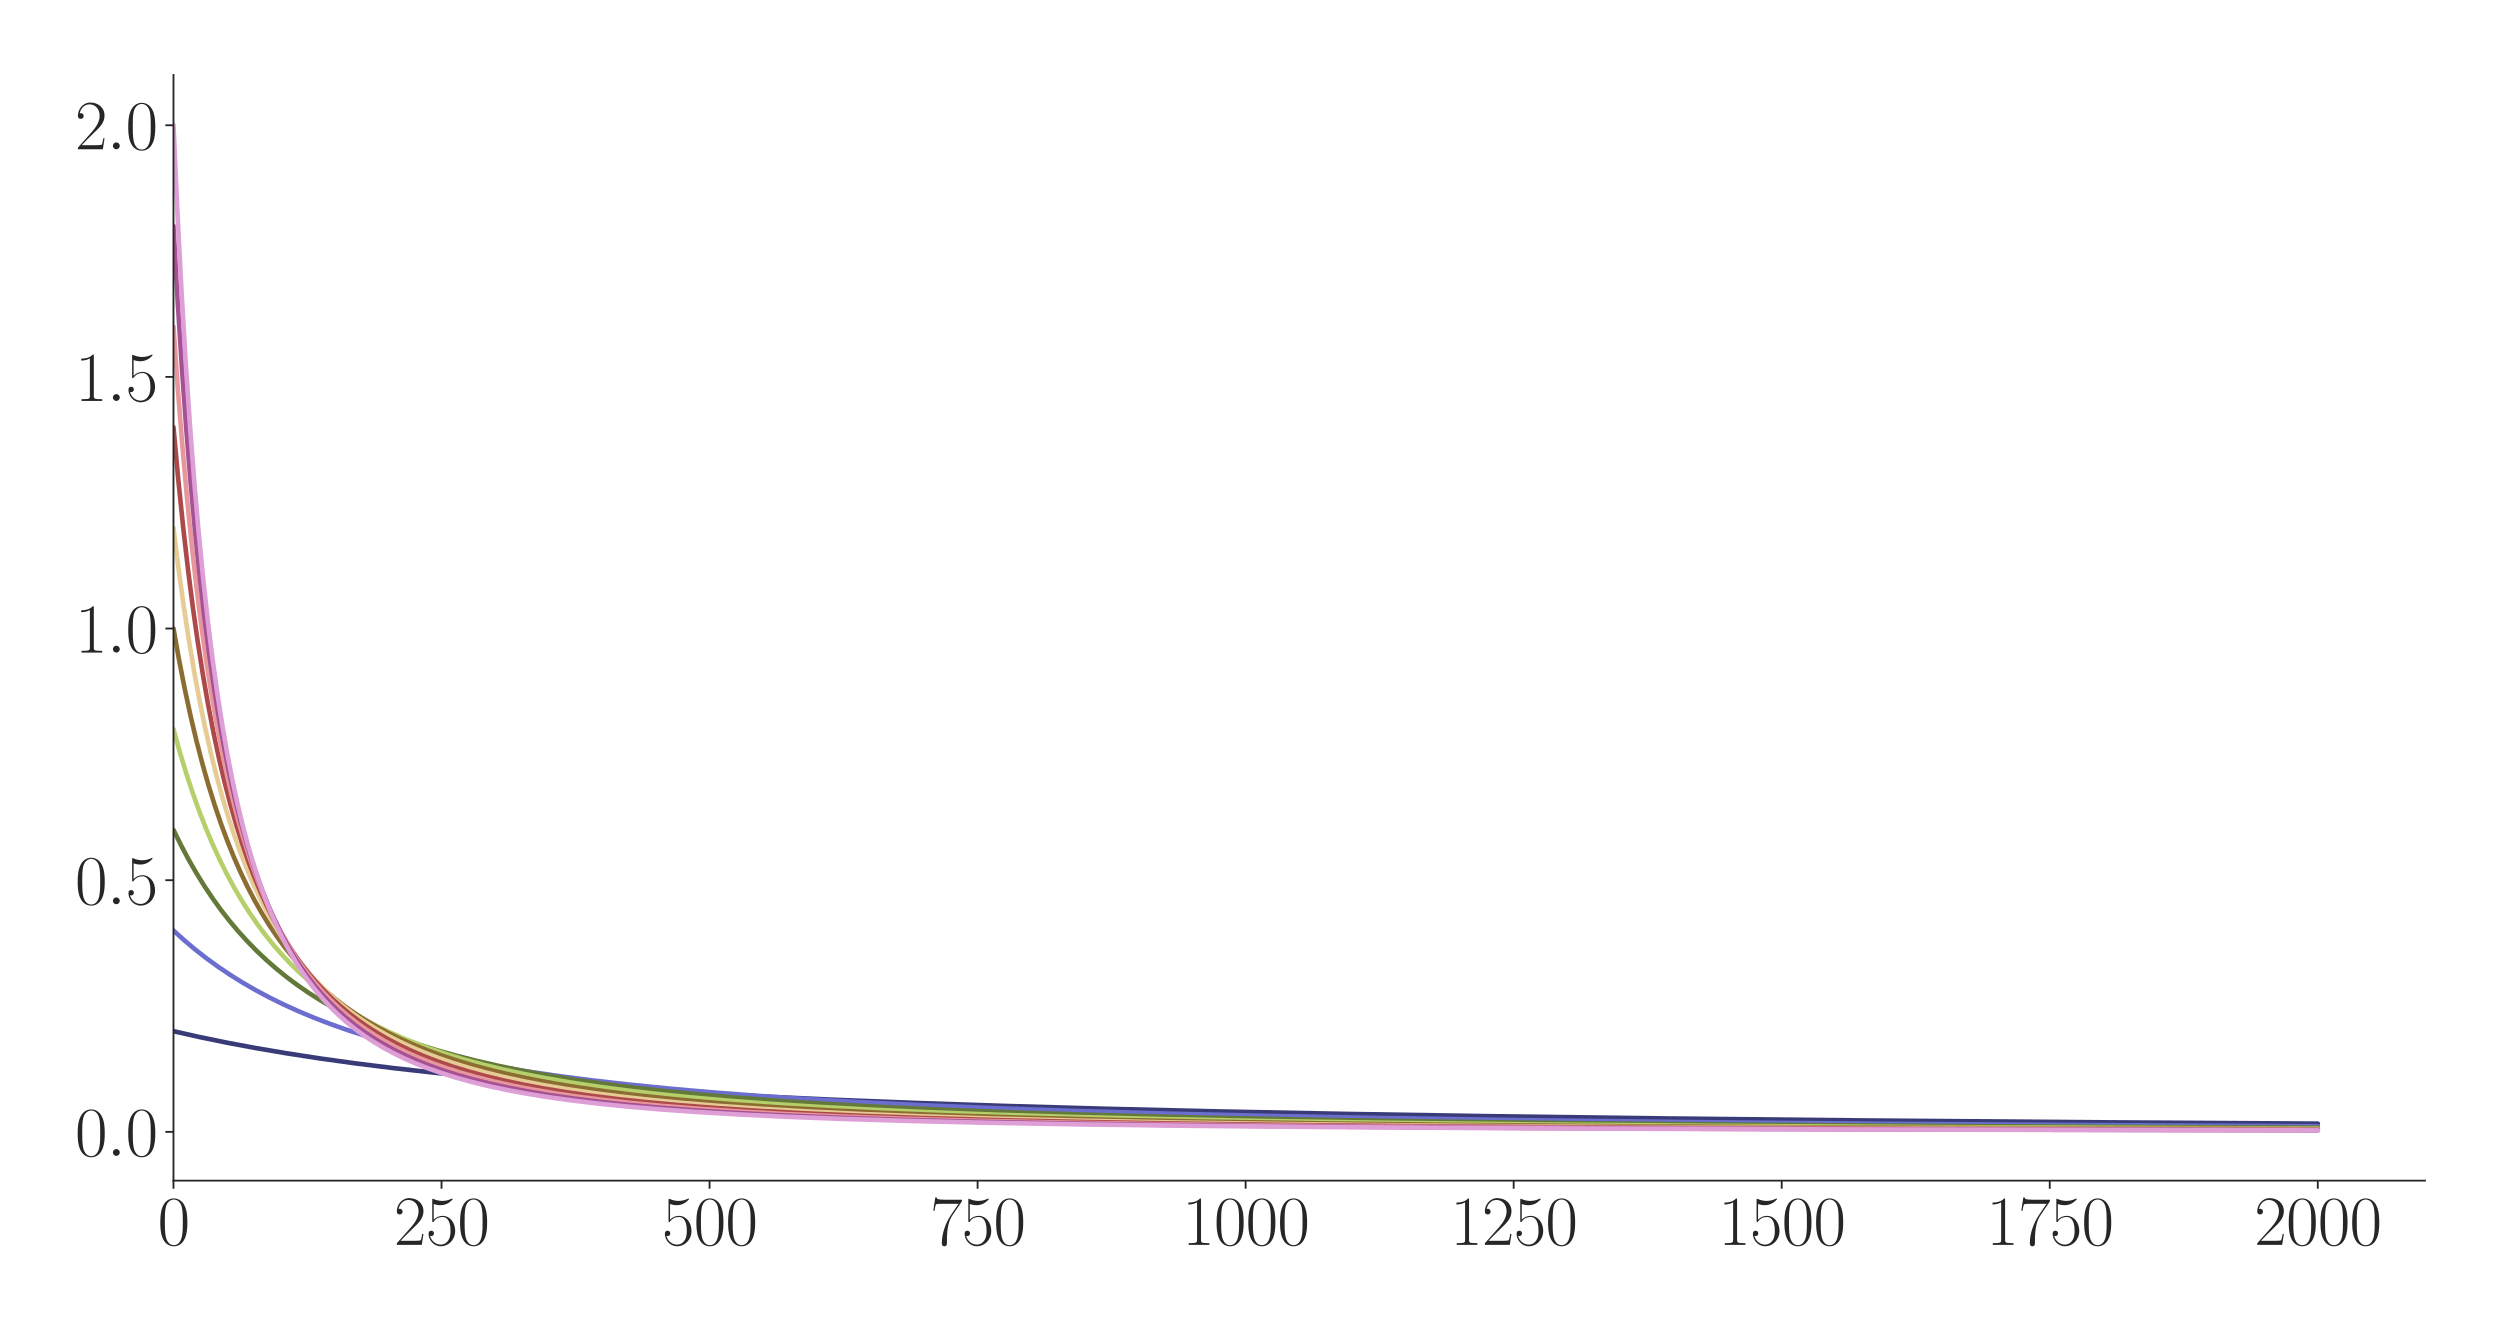 <?xml version="1.0" encoding="utf-8" standalone="no"?>
<!DOCTYPE svg PUBLIC "-//W3C//DTD SVG 1.1//EN"
  "http://www.w3.org/Graphics/SVG/1.1/DTD/svg11.dtd">
<svg xmlns:xlink="http://www.w3.org/1999/xlink" width="1080pt" height="576pt" viewBox="0 0 1080 576" xmlns="http://www.w3.org/2000/svg" version="1.1">
 <defs>
  <style type="text/css">*{stroke-linejoin: round; stroke-linecap: butt}</style>
 </defs>
 <g id="figure_1">
  <g id="patch_1">
   <path d="M 0 576 
L 1080 576 
L 1080 0 
L 0 0 
z
" style="fill: #ffffff"/>
  </g>
  <g id="axes_1">
   <g id="patch_2">
    <path d="M 74.943 510.031 
L 1047.6 510.031 
L 1047.6 32.4 
L 74.943 32.4 
z
" style="fill: #ffffff"/>
   </g>
   <g id="matplotlib.axis_1">
    <g id="xtick_1">
     <g id="line2d_1">
      <defs>
       <path id="mb29bc495e4" d="M 0 0 
L 0 3.5 
" style="stroke: #262626; stroke-width: 0.8"/>
      </defs>
      <g>
       <use xlink:href="#mb29bc495e4" x="74.943" y="510.031" style="fill: #262626; stroke: #262626; stroke-width: 0.8"/>
      </g>
     </g>
     <g id="text_1">
      <!-- $\mathdefault{0}$ -->
      <g style="fill: #262626" transform="translate(68.09 537.787) scale(0.3 -0.3)">
       <defs>
        <path id="CMR17-30" d="M 2688 2025 
C 2688 2416 2682 3080 2413 3591 
C 2176 4039 1798 4198 1466 4198 
C 1158 4198 768 4058 525 3597 
C 269 3118 243 2524 243 2025 
C 243 1661 250 1106 448 619 
C 723 -39 1216 -128 1466 -128 
C 1760 -128 2208 -7 2470 600 
C 2662 1042 2688 1559 2688 2025 
z
M 1466 -26 
C 1056 -26 813 325 723 812 
C 653 1188 653 1738 653 2096 
C 653 2588 653 2997 736 3387 
C 858 3929 1216 4096 1466 4096 
C 1728 4096 2067 3923 2189 3400 
C 2272 3036 2278 2607 2278 2096 
C 2278 1680 2278 1169 2202 792 
C 2067 95 1690 -26 1466 -26 
z
" transform="scale(0.016)"/>
       </defs>
       <use xlink:href="#CMR17-30" transform="scale(0.996)"/>
      </g>
     </g>
    </g>
    <g id="xtick_2">
     <g id="line2d_2">
      <g>
       <use xlink:href="#mb29bc495e4" x="190.736" y="510.031" style="fill: #262626; stroke: #262626; stroke-width: 0.8"/>
      </g>
     </g>
     <g id="text_2">
      <!-- $\mathdefault{250}$ -->
      <g style="fill: #262626" transform="translate(170.175 537.787) scale(0.3 -0.3)">
       <defs>
        <path id="CMR17-32" d="M 2669 989 
L 2554 989 
C 2490 536 2438 459 2413 420 
C 2381 369 1920 369 1830 369 
L 602 369 
C 832 619 1280 1072 1824 1597 
C 2214 1967 2669 2402 2669 3035 
C 2669 3790 2067 4224 1395 4224 
C 691 4224 262 3604 262 3030 
C 262 2780 448 2748 525 2748 
C 589 2748 781 2787 781 3010 
C 781 3207 614 3264 525 3264 
C 486 3264 448 3258 422 3245 
C 544 3790 915 4058 1306 4058 
C 1862 4058 2227 3617 2227 3035 
C 2227 2479 1901 2000 1536 1584 
L 262 146 
L 262 0 
L 2515 0 
L 2669 989 
z
" transform="scale(0.016)"/>
        <path id="CMR17-35" d="M 730 3692 
C 794 3666 1056 3584 1325 3584 
C 1920 3584 2246 3911 2432 4100 
C 2432 4157 2432 4192 2394 4192 
C 2387 4192 2374 4192 2323 4163 
C 2099 4058 1837 3973 1517 3973 
C 1325 3973 1037 3999 723 4139 
C 653 4171 640 4171 634 4171 
C 602 4171 595 4164 595 4037 
L 595 2203 
C 595 2089 595 2057 659 2057 
C 691 2057 704 2070 736 2114 
C 941 2401 1222 2522 1542 2522 
C 1766 2522 2246 2382 2246 1289 
C 2246 1085 2246 715 2054 421 
C 1894 159 1645 25 1370 25 
C 947 25 518 320 403 814 
C 429 807 480 795 506 795 
C 589 795 749 840 749 1038 
C 749 1210 627 1280 506 1280 
C 358 1280 262 1190 262 1011 
C 262 454 704 -128 1382 -128 
C 2042 -128 2669 440 2669 1264 
C 2669 2030 2170 2624 1549 2624 
C 1222 2624 947 2503 730 2274 
L 730 3692 
z
" transform="scale(0.016)"/>
       </defs>
       <use xlink:href="#CMR17-32" transform="scale(0.996)"/>
       <use xlink:href="#CMR17-35" transform="translate(45.69 0) scale(0.996)"/>
       <use xlink:href="#CMR17-30" transform="translate(91.381 0) scale(0.996)"/>
      </g>
     </g>
    </g>
    <g id="xtick_3">
     <g id="line2d_3">
      <g>
       <use xlink:href="#mb29bc495e4" x="306.528" y="510.031" style="fill: #262626; stroke: #262626; stroke-width: 0.8"/>
      </g>
     </g>
     <g id="text_3">
      <!-- $\mathdefault{500}$ -->
      <g style="fill: #262626" transform="translate(285.968 537.787) scale(0.3 -0.3)">
       <use xlink:href="#CMR17-35" transform="scale(0.996)"/>
       <use xlink:href="#CMR17-30" transform="translate(45.69 0) scale(0.996)"/>
       <use xlink:href="#CMR17-30" transform="translate(91.381 0) scale(0.996)"/>
      </g>
     </g>
    </g>
    <g id="xtick_4">
     <g id="line2d_4">
      <g>
       <use xlink:href="#mb29bc495e4" x="422.321" y="510.031" style="fill: #262626; stroke: #262626; stroke-width: 0.8"/>
      </g>
     </g>
     <g id="text_4">
      <!-- $\mathdefault{750}$ -->
      <g style="fill: #262626" transform="translate(401.76 537.787) scale(0.3 -0.3)">
       <defs>
        <path id="CMR17-37" d="M 2886 3941 
L 2886 4081 
L 1382 4081 
C 634 4081 621 4165 595 4288 
L 480 4288 
L 294 3094 
L 410 3094 
C 429 3215 474 3540 550 3661 
C 589 3712 1062 3712 1171 3712 
L 2579 3712 
L 1869 2661 
C 1395 1954 1069 999 1069 165 
C 1069 89 1069 -128 1299 -128 
C 1530 -128 1530 89 1530 171 
L 1530 465 
C 1530 1508 1709 2196 2003 2636 
L 2886 3941 
z
" transform="scale(0.016)"/>
       </defs>
       <use xlink:href="#CMR17-37" transform="scale(0.996)"/>
       <use xlink:href="#CMR17-35" transform="translate(45.69 0) scale(0.996)"/>
       <use xlink:href="#CMR17-30" transform="translate(91.381 0) scale(0.996)"/>
      </g>
     </g>
    </g>
    <g id="xtick_5">
     <g id="line2d_5">
      <g>
       <use xlink:href="#mb29bc495e4" x="538.113" y="510.031" style="fill: #262626; stroke: #262626; stroke-width: 0.8"/>
      </g>
     </g>
     <g id="text_5">
      <!-- $\mathdefault{1000}$ -->
      <g style="fill: #262626" transform="translate(510.699 537.787) scale(0.3 -0.3)">
       <defs>
        <path id="CMR17-31" d="M 1702 4058 
C 1702 4192 1696 4192 1606 4192 
C 1357 3916 979 3827 621 3827 
C 602 3827 570 3827 563 3808 
C 557 3795 557 3782 557 3648 
C 755 3648 1088 3686 1344 3839 
L 1344 461 
C 1344 236 1331 160 781 160 
L 589 160 
L 589 0 
C 896 0 1216 0 1523 0 
C 1830 0 2150 0 2458 0 
L 2458 160 
L 2266 160 
C 1715 160 1702 230 1702 458 
L 1702 4058 
z
" transform="scale(0.016)"/>
       </defs>
       <use xlink:href="#CMR17-31" transform="scale(0.996)"/>
       <use xlink:href="#CMR17-30" transform="translate(45.69 0) scale(0.996)"/>
       <use xlink:href="#CMR17-30" transform="translate(91.381 0) scale(0.996)"/>
       <use xlink:href="#CMR17-30" transform="translate(137.071 0) scale(0.996)"/>
      </g>
     </g>
    </g>
    <g id="xtick_6">
     <g id="line2d_6">
      <g>
       <use xlink:href="#mb29bc495e4" x="653.906" y="510.031" style="fill: #262626; stroke: #262626; stroke-width: 0.8"/>
      </g>
     </g>
     <g id="text_6">
      <!-- $\mathdefault{1250}$ -->
      <g style="fill: #262626" transform="translate(626.491 537.787) scale(0.3 -0.3)">
       <use xlink:href="#CMR17-31" transform="scale(0.996)"/>
       <use xlink:href="#CMR17-32" transform="translate(45.69 0) scale(0.996)"/>
       <use xlink:href="#CMR17-35" transform="translate(91.381 0) scale(0.996)"/>
       <use xlink:href="#CMR17-30" transform="translate(137.071 0) scale(0.996)"/>
      </g>
     </g>
    </g>
    <g id="xtick_7">
     <g id="line2d_7">
      <g>
       <use xlink:href="#mb29bc495e4" x="769.698" y="510.031" style="fill: #262626; stroke: #262626; stroke-width: 0.8"/>
      </g>
     </g>
     <g id="text_7">
      <!-- $\mathdefault{1500}$ -->
      <g style="fill: #262626" transform="translate(742.284 537.787) scale(0.3 -0.3)">
       <use xlink:href="#CMR17-31" transform="scale(0.996)"/>
       <use xlink:href="#CMR17-35" transform="translate(45.69 0) scale(0.996)"/>
       <use xlink:href="#CMR17-30" transform="translate(91.381 0) scale(0.996)"/>
       <use xlink:href="#CMR17-30" transform="translate(137.071 0) scale(0.996)"/>
      </g>
     </g>
    </g>
    <g id="xtick_8">
     <g id="line2d_8">
      <g>
       <use xlink:href="#mb29bc495e4" x="885.491" y="510.031" style="fill: #262626; stroke: #262626; stroke-width: 0.8"/>
      </g>
     </g>
     <g id="text_8">
      <!-- $\mathdefault{1750}$ -->
      <g style="fill: #262626" transform="translate(858.076 537.787) scale(0.3 -0.3)">
       <use xlink:href="#CMR17-31" transform="scale(0.996)"/>
       <use xlink:href="#CMR17-37" transform="translate(45.69 0) scale(0.996)"/>
       <use xlink:href="#CMR17-35" transform="translate(91.381 0) scale(0.996)"/>
       <use xlink:href="#CMR17-30" transform="translate(137.071 0) scale(0.996)"/>
      </g>
     </g>
    </g>
    <g id="xtick_9">
     <g id="line2d_9">
      <g>
       <use xlink:href="#mb29bc495e4" x="1001.283" y="510.031" style="fill: #262626; stroke: #262626; stroke-width: 0.8"/>
      </g>
     </g>
     <g id="text_9">
      <!-- $\mathdefault{2000}$ -->
      <g style="fill: #262626" transform="translate(973.869 537.787) scale(0.3 -0.3)">
       <use xlink:href="#CMR17-32" transform="scale(0.996)"/>
       <use xlink:href="#CMR17-30" transform="translate(45.69 0) scale(0.996)"/>
       <use xlink:href="#CMR17-30" transform="translate(91.381 0) scale(0.996)"/>
       <use xlink:href="#CMR17-30" transform="translate(137.071 0) scale(0.996)"/>
      </g>
     </g>
    </g>
   </g>
   <g id="matplotlib.axis_2">
    <g id="ytick_1">
     <g id="line2d_10">
      <defs>
       <path id="mb62f7d0899" d="M 0 0 
L -3.5 0 
" style="stroke: #262626; stroke-width: 0.8"/>
      </defs>
      <g>
       <use xlink:href="#mb62f7d0899" x="74.943" y="488.962" style="fill: #262626; stroke: #262626; stroke-width: 0.8"/>
      </g>
     </g>
     <g id="text_10">
      <!-- $\mathdefault{0.0}$ -->
      <g style="fill: #262626" transform="translate(32.4 499.34) scale(0.3 -0.3)">
       <defs>
        <path id="CMMI12-3a" d="M 1178 307 
C 1178 492 1024 619 870 619 
C 685 619 557 466 557 313 
C 557 128 710 0 864 0 
C 1050 0 1178 153 1178 307 
z
" transform="scale(0.016)"/>
       </defs>
       <use xlink:href="#CMR17-30" transform="scale(0.996)"/>
       <use xlink:href="#CMMI12-3a" transform="translate(45.69 0) scale(0.996)"/>
       <use xlink:href="#CMR17-30" transform="translate(72.788 0) scale(0.996)"/>
      </g>
     </g>
    </g>
    <g id="ytick_2">
     <g id="line2d_11">
      <g>
       <use xlink:href="#mb62f7d0899" x="74.943" y="380.249" style="fill: #262626; stroke: #262626; stroke-width: 0.8"/>
      </g>
     </g>
     <g id="text_11">
      <!-- $\mathdefault{0.5}$ -->
      <g style="fill: #262626" transform="translate(32.4 390.627) scale(0.3 -0.3)">
       <use xlink:href="#CMR17-30" transform="scale(0.996)"/>
       <use xlink:href="#CMMI12-3a" transform="translate(45.69 0) scale(0.996)"/>
       <use xlink:href="#CMR17-35" transform="translate(72.788 0) scale(0.996)"/>
      </g>
     </g>
    </g>
    <g id="ytick_3">
     <g id="line2d_12">
      <g>
       <use xlink:href="#mb62f7d0899" x="74.943" y="271.536" style="fill: #262626; stroke: #262626; stroke-width: 0.8"/>
      </g>
     </g>
     <g id="text_12">
      <!-- $\mathdefault{1.0}$ -->
      <g style="fill: #262626" transform="translate(32.4 281.914) scale(0.3 -0.3)">
       <use xlink:href="#CMR17-31" transform="scale(0.996)"/>
       <use xlink:href="#CMMI12-3a" transform="translate(45.69 0) scale(0.996)"/>
       <use xlink:href="#CMR17-30" transform="translate(72.788 0) scale(0.996)"/>
      </g>
     </g>
    </g>
    <g id="ytick_4">
     <g id="line2d_13">
      <g>
       <use xlink:href="#mb62f7d0899" x="74.943" y="162.823" style="fill: #262626; stroke: #262626; stroke-width: 0.8"/>
      </g>
     </g>
     <g id="text_13">
      <!-- $\mathdefault{1.5}$ -->
      <g style="fill: #262626" transform="translate(32.4 173.201) scale(0.3 -0.3)">
       <use xlink:href="#CMR17-31" transform="scale(0.996)"/>
       <use xlink:href="#CMMI12-3a" transform="translate(45.69 0) scale(0.996)"/>
       <use xlink:href="#CMR17-35" transform="translate(72.788 0) scale(0.996)"/>
      </g>
     </g>
    </g>
    <g id="ytick_5">
     <g id="line2d_14">
      <g>
       <use xlink:href="#mb62f7d0899" x="74.943" y="54.111" style="fill: #262626; stroke: #262626; stroke-width: 0.8"/>
      </g>
     </g>
     <g id="text_14">
      <!-- $\mathdefault{2.0}$ -->
      <g style="fill: #262626" transform="translate(32.4 64.488) scale(0.3 -0.3)">
       <use xlink:href="#CMR17-32" transform="scale(0.996)"/>
       <use xlink:href="#CMMI12-3a" transform="translate(45.69 0) scale(0.996)"/>
       <use xlink:href="#CMR17-30" transform="translate(72.788 0) scale(0.996)"/>
      </g>
     </g>
    </g>
   </g>
   <g id="line2d_15">
    <path d="M 74.943 445.477 
L 86.06 447.976 
L 97.87 450.401 
L 110.376 452.742 
L 123.808 455.027 
L 138.166 457.238 
L 153.451 459.362 
L 169.893 461.417 
L 187.494 463.389 
L 206.484 465.288 
L 226.863 467.1 
L 249.095 468.849 
L 273.18 470.517 
L 299.581 472.117 
L 328.297 473.633 
L 360.024 475.081 
L 394.994 476.451 
L 433.9 477.75 
L 477.438 478.978 
L 526.534 480.135 
L 582.114 481.218 
L 645.8 482.23 
L 719.213 483.169 
L 804.899 484.036 
L 906.102 484.831 
L 1001.283 485.415 
L 1001.283 485.415 
" clip-path="url(#p5de465cb5c)" style="fill: none; stroke: #393b79; stroke-width: 2; stroke-linecap: round"/>
   </g>
   <g id="line2d_16">
    <path d="M 74.943 401.992 
L 79.575 406.19 
L 84.207 410.091 
L 89.07 413.898 
L 94.165 417.598 
L 99.491 421.18 
L 104.818 424.499 
L 110.376 427.71 
L 116.166 430.805 
L 122.418 433.891 
L 128.903 436.84 
L 135.619 439.65 
L 142.798 442.41 
L 150.209 445.023 
L 158.082 447.565 
L 166.419 450.024 
L 175.22 452.389 
L 184.715 454.706 
L 194.673 456.908 
L 205.326 459.036 
L 216.905 461.118 
L 229.179 463.095 
L 242.379 464.996 
L 256.738 466.835 
L 272.254 468.594 
L 289.159 470.282 
L 307.455 471.882 
L 327.603 473.418 
L 349.835 474.884 
L 374.383 476.274 
L 401.478 477.582 
L 431.816 478.82 
L 465.859 479.983 
L 504.533 481.077 
L 548.766 482.1 
L 599.715 483.049 
L 659.001 483.925 
L 728.939 484.729 
L 812.541 485.461 
L 914.207 486.122 
L 1001.283 486.549 
L 1001.283 486.549 
" clip-path="url(#p5de465cb5c)" style="fill: none; stroke: #6b6ecf; stroke-width: 2; stroke-linecap: round"/>
   </g>
   <g id="line2d_17">
    <path d="M 74.943 358.507 
L 78.186 365.113 
L 81.428 371.229 
L 84.902 377.292 
L 88.375 382.899 
L 91.849 388.093 
L 95.554 393.223 
L 99.26 397.972 
L 102.965 402.375 
L 106.902 406.712 
L 110.839 410.731 
L 115.008 414.674 
L 119.408 418.52 
L 123.808 422.076 
L 128.44 425.535 
L 133.303 428.885 
L 138.398 432.118 
L 143.724 435.227 
L 149.282 438.207 
L 155.072 441.054 
L 161.093 443.768 
L 167.577 446.441 
L 174.293 448.967 
L 181.472 451.426 
L 189.115 453.802 
L 197.22 456.084 
L 205.789 458.263 
L 215.052 460.383 
L 224.779 462.381 
L 235.432 464.338 
L 246.779 466.195 
L 259.053 467.975 
L 272.485 469.695 
L 287.075 471.333 
L 303.055 472.899 
L 320.423 474.376 
L 339.645 475.784 
L 360.951 477.12 
L 384.804 478.387 
L 411.436 479.576 
L 441.542 480.694 
L 475.817 481.739 
L 515.186 482.712 
L 560.809 483.613 
L 614.536 484.444 
L 678.454 485.204 
L 755.571 485.89 
L 850.753 486.505 
L 970.714 487.05 
L 1001.283 487.159 
L 1001.283 487.159 
" clip-path="url(#p5de465cb5c)" style="fill: none; stroke: #637939; stroke-width: 2; stroke-linecap: round"/>
   </g>
   <g id="line2d_18">
    <path d="M 74.943 315.022 
L 77.722 325.042 
L 80.501 334.22 
L 83.28 342.647 
L 86.06 350.404 
L 89.07 358.13 
L 92.081 365.226 
L 95.091 371.76 
L 98.102 377.79 
L 101.344 383.777 
L 104.586 389.292 
L 107.828 394.384 
L 111.302 399.419 
L 114.776 404.062 
L 118.481 408.626 
L 122.187 412.832 
L 125.892 416.716 
L 129.829 420.526 
L 133.998 424.24 
L 138.166 427.659 
L 142.566 430.983 
L 147.198 434.197 
L 152.061 437.293 
L 157.156 440.262 
L 162.483 443.101 
L 168.041 445.806 
L 173.83 448.378 
L 180.083 450.904 
L 186.567 453.283 
L 193.515 455.593 
L 200.926 457.817 
L 208.8 459.945 
L 217.137 461.97 
L 226.168 463.932 
L 235.895 465.815 
L 246.316 467.607 
L 257.664 469.33 
L 269.938 470.97 
L 283.37 472.539 
L 298.191 474.044 
L 314.402 475.465 
L 332.466 476.821 
L 352.614 478.106 
L 375.077 479.312 
L 400.552 480.451 
L 429.5 481.517 
L 462.617 482.508 
L 500.828 483.424 
L 545.756 484.271 
L 599.02 485.046 
L 663.169 485.749 
L 741.908 486.38 
L 840.563 486.94 
L 967.935 487.428 
L 1001.283 487.527 
L 1001.283 487.527 
" clip-path="url(#p5de465cb5c)" style="fill: none; stroke: #b5cf6b; stroke-width: 2; stroke-linecap: round"/>
   </g>
   <g id="line2d_19">
    <path d="M 74.943 271.536 
L 77.259 284.572 
L 79.807 297.599 
L 82.354 309.418 
L 84.902 320.174 
L 87.449 329.99 
L 89.996 338.973 
L 92.775 347.93 
L 95.554 356.107 
L 98.334 363.592 
L 101.113 370.462 
L 103.892 376.781 
L 106.902 383.072 
L 109.913 388.848 
L 112.923 394.164 
L 116.166 399.428 
L 119.408 404.265 
L 122.65 408.72 
L 126.124 413.114 
L 129.597 417.156 
L 133.303 421.121 
L 137.008 424.767 
L 140.945 428.327 
L 145.114 431.783 
L 149.282 434.952 
L 153.682 438.019 
L 158.314 440.973 
L 163.177 443.806 
L 168.272 446.514 
L 173.599 449.092 
L 179.157 451.539 
L 185.178 453.944 
L 191.431 456.205 
L 198.147 458.397 
L 205.326 460.505 
L 212.968 462.519 
L 221.305 464.481 
L 230.337 466.369 
L 240.063 468.169 
L 250.485 469.868 
L 261.832 471.492 
L 274.338 473.052 
L 288.002 474.53 
L 303.055 475.931 
L 319.729 477.258 
L 338.487 478.521 
L 359.561 479.711 
L 383.183 480.819 
L 410.278 481.86 
L 441.311 482.825 
L 477.438 483.72 
L 519.818 484.541 
L 570.304 485.289 
L 631.442 485.967 
L 707.17 486.574 
L 802.815 487.11 
L 927.639 487.575 
L 1001.283 487.771 
L 1001.283 487.771 
" clip-path="url(#p5de465cb5c)" style="fill: none; stroke: #8c6d31; stroke-width: 2; stroke-linecap: round"/>
   </g>
   <g id="line2d_20">
    <path d="M 74.943 228.051 
L 77.028 244.899 
L 79.344 261.77 
L 81.659 276.947 
L 83.975 290.651 
L 86.291 303.066 
L 88.607 314.349 
L 91.154 325.611 
L 93.702 335.817 
L 96.249 345.094 
L 98.797 353.552 
L 101.344 361.284 
L 104.123 368.987 
L 106.902 376.012 
L 109.681 382.438 
L 112.46 388.329 
L 115.471 394.176 
L 118.481 399.527 
L 121.492 404.437 
L 124.734 409.286 
L 127.976 413.728 
L 131.219 417.809 
L 134.692 421.823 
L 138.166 425.507 
L 141.871 429.111 
L 145.577 432.417 
L 149.514 435.637 
L 153.682 438.756 
L 158.082 441.76 
L 162.714 444.64 
L 167.577 447.389 
L 172.672 450.003 
L 177.999 452.481 
L 183.557 454.822 
L 189.578 457.113 
L 195.831 459.256 
L 202.547 461.326 
L 209.726 463.307 
L 217.6 465.245 
L 225.937 467.067 
L 234.969 468.813 
L 244.927 470.507 
L 255.811 472.125 
L 267.622 473.651 
L 280.591 475.099 
L 294.949 476.475 
L 310.928 477.779 
L 328.76 479.006 
L 348.908 480.165 
L 371.604 481.243 
L 397.541 482.249 
L 427.647 483.188 
L 462.617 484.051 
L 504.07 484.845 
L 553.861 485.568 
L 614.536 486.218 
L 690.265 486.797 
L 787.067 487.305 
L 915.133 487.742 
L 1001.283 487.945 
L 1001.283 487.945 
" clip-path="url(#p5de465cb5c)" style="fill: none; stroke: #e7cb94; stroke-width: 2; stroke-linecap: round"/>
   </g>
   <g id="line2d_21">
    <path d="M 74.943 184.566 
L 77.028 207.331 
L 79.112 227.63 
L 81.196 245.807 
L 83.28 262.148 
L 85.365 276.892 
L 87.681 291.647 
L 89.996 304.912 
L 92.312 316.88 
L 94.628 327.717 
L 96.944 337.559 
L 99.491 347.379 
L 102.039 356.272 
L 104.586 364.351 
L 107.134 371.714 
L 109.681 378.442 
L 112.46 385.141 
L 115.239 391.248 
L 118.018 396.832 
L 120.797 401.949 
L 123.808 407.026 
L 126.818 411.67 
L 129.829 415.931 
L 133.071 420.136 
L 136.313 423.988 
L 139.787 427.766 
L 143.261 431.224 
L 146.966 434.599 
L 150.903 437.871 
L 154.84 440.855 
L 159.009 443.738 
L 163.409 446.509 
L 168.041 449.16 
L 172.904 451.684 
L 177.999 454.079 
L 183.557 456.437 
L 189.346 458.648 
L 195.599 460.792 
L 202.315 462.851 
L 209.494 464.811 
L 217.137 466.665 
L 225.474 468.454 
L 234.505 470.159 
L 244.232 471.768 
L 254.885 473.304 
L 266.696 474.778 
L 279.664 476.169 
L 294.023 477.483 
L 310.234 478.737 
L 328.297 479.907 
L 348.677 481.001 
L 372.067 482.028 
L 398.931 482.981 
L 430.195 483.861 
L 467.017 484.67 
L 511.018 485.407 
L 564.514 486.073 
L 630.979 486.669 
L 715.276 487.192 
L 825.973 487.646 
L 977.198 488.029 
L 1001.283 488.075 
L 1001.283 488.075 
" clip-path="url(#p5de465cb5c)" style="fill: none; stroke: #ad494a; stroke-width: 2; stroke-linecap: round"/>
   </g>
   <g id="line2d_22">
    <path d="M 74.943 141.081 
L 76.796 167.51 
L 78.649 191.032 
L 80.733 214.528 
L 82.817 235.346 
L 84.902 253.877 
L 86.986 270.445 
L 89.07 285.319 
L 91.154 298.721 
L 93.47 312.115 
L 95.786 324.141 
L 98.102 334.978 
L 100.418 344.779 
L 102.734 353.672 
L 105.281 362.535 
L 107.828 370.554 
L 110.376 377.832 
L 112.923 384.458 
L 115.471 390.508 
L 118.25 396.527 
L 121.029 402.01 
L 123.808 407.019 
L 126.818 411.971 
L 129.829 416.487 
L 132.84 420.617 
L 136.082 424.681 
L 139.324 428.393 
L 142.798 432.024 
L 146.272 435.338 
L 149.977 438.563 
L 153.914 441.681 
L 157.851 444.518 
L 162.019 447.252 
L 166.419 449.873 
L 171.051 452.373 
L 175.914 454.749 
L 181.241 457.094 
L 186.799 459.293 
L 192.82 461.428 
L 199.073 463.41 
L 205.789 465.31 
L 213.2 467.17 
L 221.074 468.915 
L 229.642 470.587 
L 239.137 472.206 
L 249.327 473.716 
L 260.675 475.169 
L 273.18 476.543 
L 287.075 477.841 
L 302.591 479.064 
L 320.192 480.222 
L 340.108 481.303 
L 362.803 482.307 
L 388.973 483.238 
L 419.542 484.097 
L 455.669 484.885 
L 499.207 485.604 
L 552.24 486.249 
L 618.473 486.824 
L 703.465 487.328 
L 816.015 487.762 
L 971.872 488.125 
L 1001.283 488.175 
L 1001.283 488.175 
" clip-path="url(#p5de465cb5c)" style="fill: none; stroke: #e7969c; stroke-width: 2; stroke-linecap: round"/>
   </g>
   <g id="line2d_23">
    <path d="M 74.943 97.596 
L 76.796 130.834 
L 78.649 160.001 
L 80.501 185.737 
L 82.354 208.56 
L 84.207 228.895 
L 86.291 249.23 
L 88.375 267.266 
L 90.46 283.336 
L 92.544 297.718 
L 94.628 310.639 
L 96.712 322.291 
L 99.028 333.945 
L 101.344 344.416 
L 103.66 353.859 
L 105.976 362.405 
L 108.292 370.164 
L 110.839 377.901 
L 113.387 384.906 
L 115.934 391.267 
L 118.481 397.061 
L 121.26 402.813 
L 124.039 408.04 
L 126.818 412.805 
L 129.829 417.507 
L 132.84 421.786 
L 135.85 425.691 
L 139.092 429.528 
L 142.335 433.025 
L 145.808 436.44 
L 149.282 439.552 
L 152.988 442.575 
L 156.924 445.493 
L 161.093 448.292 
L 165.493 450.963 
L 170.125 453.499 
L 174.988 455.898 
L 180.083 458.16 
L 185.409 460.284 
L 191.199 462.353 
L 197.452 464.346 
L 204.168 466.247 
L 211.347 468.045 
L 219.221 469.782 
L 227.789 471.437 
L 237.053 472.996 
L 247.243 474.483 
L 258.59 475.906 
L 271.096 477.244 
L 284.991 478.504 
L 300.507 479.684 
L 318.108 480.796 
L 338.255 481.84 
L 361.414 482.81 
L 388.278 483.706 
L 419.773 484.528 
L 457.29 485.278 
L 502.681 485.956 
L 558.956 486.565 
L 630.052 487.102 
L 722.686 487.569 
L 848.205 487.965 
L 1001.283 488.255 
L 1001.283 488.255 
" clip-path="url(#p5de465cb5c)" style="fill: none; stroke: #a55194; stroke-width: 2; stroke-linecap: round"/>
   </g>
   <g id="line2d_24">
    <path d="M 74.943 54.111 
L 76.565 90.112 
L 78.417 126.027 
L 80.27 157.288 
L 82.123 184.669 
L 83.975 208.786 
L 85.828 230.139 
L 87.681 249.136 
L 89.765 268.106 
L 91.849 284.906 
L 93.933 299.857 
L 96.018 313.219 
L 98.102 325.212 
L 100.186 336.015 
L 102.502 346.809 
L 104.818 356.497 
L 107.134 365.226 
L 109.45 373.119 
L 111.765 380.279 
L 114.313 387.413 
L 116.86 393.866 
L 119.408 399.722 
L 121.955 405.053 
L 124.734 410.34 
L 127.513 415.143 
L 130.292 419.518 
L 133.303 423.832 
L 136.313 427.756 
L 139.556 431.598 
L 142.798 435.088 
L 146.272 438.486 
L 149.745 441.571 
L 153.451 444.561 
L 157.388 447.437 
L 161.325 450.042 
L 165.493 452.542 
L 169.893 454.928 
L 174.525 457.195 
L 179.62 459.436 
L 184.946 461.534 
L 190.736 463.571 
L 196.989 465.526 
L 203.705 467.384 
L 210.884 469.136 
L 218.758 470.823 
L 227.326 472.425 
L 236.59 473.929 
L 246.779 475.358 
L 258.127 476.723 
L 270.864 478.023 
L 284.991 479.236 
L 300.97 480.381 
L 319.034 481.447 
L 339.877 482.447 
L 363.961 483.373 
L 391.983 484.222 
L 425.331 485.002 
L 465.396 485.709 
L 514.492 486.344 
L 576.093 486.908 
L 655.295 487.401 
L 760.898 487.823 
L 908.417 488.176 
L 1001.283 488.321 
L 1001.283 488.321 
" clip-path="url(#p5de465cb5c)" style="fill: none; stroke: #de9ed6; stroke-width: 2; stroke-linecap: round"/>
   </g>
   <g id="patch_3">
    <path d="M 74.943 510.031 
L 74.943 32.4 
" style="fill: none; stroke: #262626; stroke-width: 0.8; stroke-linejoin: miter; stroke-linecap: square"/>
   </g>
   <g id="patch_4">
    <path d="M 74.943 510.031 
L 1047.6 510.031 
" style="fill: none; stroke: #262626; stroke-width: 0.8; stroke-linejoin: miter; stroke-linecap: square"/>
   </g>
  </g>
 </g>
 <defs>
  <clipPath id="p5de465cb5c">
   <rect x="74.943" y="32.4" width="972.657" height="477.631"/>
  </clipPath>
 </defs>
</svg>

